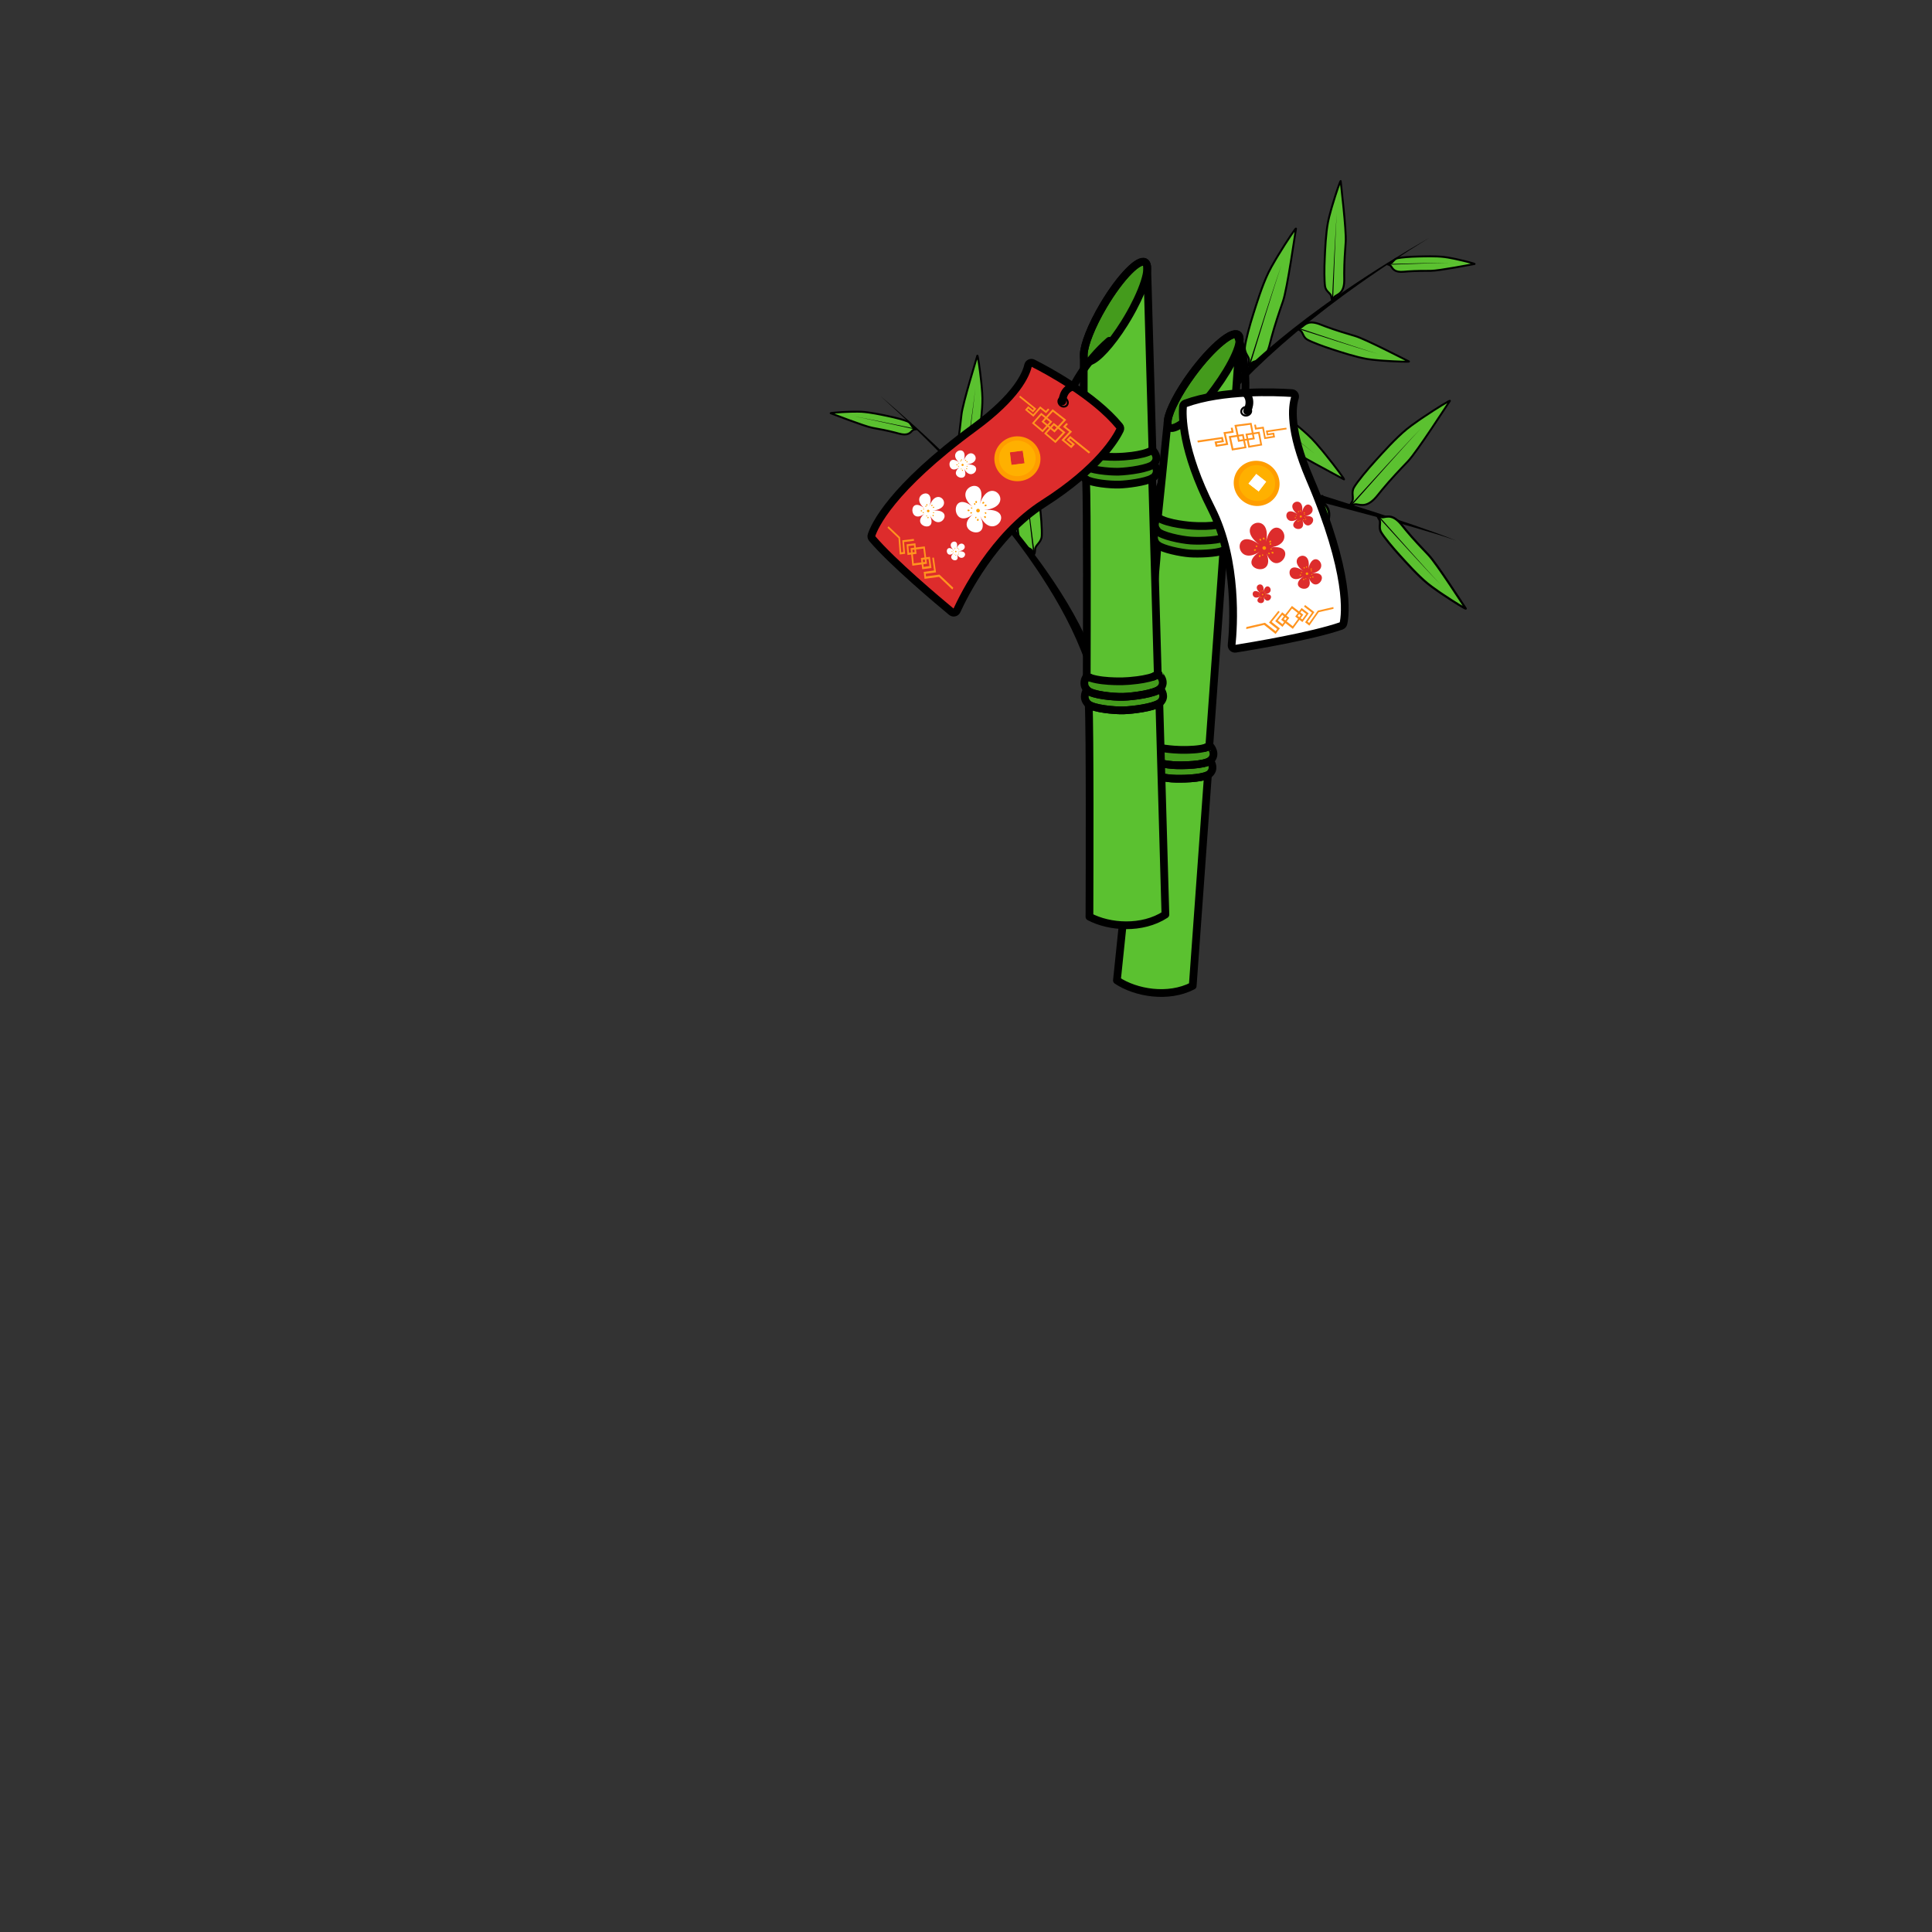 <svg xmlns="http://www.w3.org/2000/svg" viewBox="0 0 1000 1000">
  <rect x="0" y="0" width="1000" height="1000" fill="#333333" stroke="none"/>
  <g class="Background--group">
    <path fill="#5bc130" d="M689.79 180.89c4.55 1.45 11.82 3.89 17.89 4.93 1.5.26 3.63.49 5.97.69.03 0 .06.01.09.01.45.04.9.07 1.36.11.05 0 .1 0 .14.01.32.02.66.05.99.07.05 0 .09.01.14.01 6.58.47 13.58.66 12.86.35-1.09-.47-22.38-11.54-27.8-13.14-4.66-1.37-9.92-2.93-15.18-4.89h-.01c-.87-.32-1.73-.65-2.6-1-6.11-2.45-7.93-.33-9.7 1.11-.98.8-2.73.56-2.73.56s.03.45 1.66 1.26 1.39 3.46 3.79 4.82c2.4 1.35 8.58 3.66 13.13 5.1z"/>
    <path d="M671.3 169.45c6.99 2.35 13.99 4.69 21 7l10.52 3.44c3.51 1.13 7.02 2.27 10.56 3.3-3.56-.98-7.08-2.08-10.61-3.16l-10.56-3.31c-7.04-2.23-14.06-4.47-21.09-6.74l.18-.53z"/>
    <path fill="none" stroke="#000" stroke-linecap="round" stroke-linejoin="round" stroke-miterlimit="10" d="M689.79 180.89c4.55 1.45 11.82 3.89 17.89 4.93 1.5.26 3.63.49 5.97.69.03 0 .06.01.09.01.45.04.9.07 1.36.11.05 0 .1 0 .14.01.32.02.66.05.99.07.05 0 .09.01.14.01 6.58.47 13.58.66 12.86.35-1.09-.47-22.38-11.54-27.8-13.14-4.66-1.37-9.92-2.93-15.18-4.89h-.01c-.87-.32-1.73-.65-2.6-1-6.11-2.45-7.93-.33-9.7 1.11-.98.8-2.73.56-2.73.56s.03.45 1.66 1.26 1.39 3.46 3.79 4.82c2.4 1.35 8.58 3.66 13.13 5.1z"/>
    <path fill="#5bc130" d="M661.25 212.38c4.71 3.59 12.36 9.25 17.74 14.69 1.33 1.34 3.07 3.34 4.95 5.59.02.03.05.06.08.09.36.42.71.86 1.08 1.3.04.05.07.1.11.14.25.31.51.63.77.96.04.04.08.09.12.13 5.15 6.36 10.32 13.34 9.5 12.83-1.25-.78-27.65-14.55-33.13-18.94-4.7-3.77-10.03-8.01-15.76-11.96h-.01c-.94-.65-1.9-1.3-2.87-1.93-6.83-4.47-5.97-7.83-5.77-10.66.11-1.56-1.38-3.18-1.38-3.18s.48-.29 2.46.79 4.5-1.05 7.59.43c3.08 1.48 9.82 6.13 14.52 9.72z"/>
    <path d="M636.47 201.72c7.36 5.44 14.72 10.89 22.05 16.37l10.98 8.25c3.64 2.77 7.3 5.53 10.86 8.4-3.53-2.92-7.15-5.72-10.76-8.54l-10.88-8.39c-7.27-5.57-14.55-11.12-21.85-16.65l-.4.56z"/>
    <path fill="none" stroke="#000" stroke-linecap="round" stroke-linejoin="round" stroke-miterlimit="10" d="M661.25 212.38c4.71 3.59 12.36 9.25 17.74 14.69 1.33 1.34 3.07 3.34 4.95 5.59.02.03.05.06.08.09.36.42.71.86 1.08 1.3.04.05.07.1.11.14.25.31.51.63.77.96.04.04.08.09.12.13 5.15 6.36 10.32 13.34 9.5 12.83-1.25-.78-27.65-14.55-33.13-18.94-4.7-3.77-10.03-8.01-15.76-11.96h-.01c-.94-.65-1.9-1.3-2.87-1.93-6.83-4.47-5.97-7.83-5.77-10.66.11-1.56-1.38-3.18-1.38-3.18s.48-.29 2.46.79 4.5-1.05 7.59.43c3.08 1.48 9.82 6.13 14.52 9.72z"/>
    <path fill="#5bc130" d="M648.66 162.69c1.8-5.64 4.57-14.75 7.9-21.64.82-1.7 2.12-4.02 3.6-6.53.02-.03.04-.07.06-.1.28-.48.57-.96.86-1.45.04-.05.07-.1.09-.15.21-.34.43-.7.64-1.05l.09-.15c4.26-6.99 9.1-14.2 8.9-13.25-.31 1.43-4.44 30.93-6.73 37.56-1.97 5.69-4.18 12.14-5.98 18.86v.01c-.3 1.11-.59 2.22-.86 3.35-1.92 7.93-5.38 8.25-8.11 9.01-1.51.42-2.53 2.36-2.53 2.36s-.43-.36-.08-2.58c.36-2.23-2.5-3.89-2.14-7.29.36-3.41 2.48-11.31 4.29-16.96z"/>
    <path d="M646.92 189.62c2.65-8.76 5.33-17.52 8.03-26.27l4.09-13.11c1.39-4.36 2.76-8.73 4.27-13.05-1.56 4.3-2.99 8.65-4.43 13l-4.26 13.06c-2.81 8.71-5.6 17.44-8.36 26.17l.66.2z"/>
    <path fill="none" stroke="#000" stroke-linecap="round" stroke-linejoin="round" stroke-miterlimit="10" d="M648.66 162.69c1.8-5.64 4.57-14.75 7.9-21.64.82-1.7 2.12-4.02 3.6-6.53.02-.03.04-.07.06-.1.28-.48.57-.96.86-1.45.04-.05.07-.1.09-.15.21-.34.43-.7.64-1.05l.09-.15c4.26-6.99 9.1-14.2 8.9-13.25-.31 1.43-4.44 30.93-6.73 37.56-1.97 5.69-4.18 12.14-5.98 18.86v.01c-.3 1.11-.59 2.22-.86 3.35-1.92 7.93-5.38 8.25-8.11 9.01-1.51.42-2.53 2.36-2.53 2.36s-.43-.36-.08-2.58c.36-2.23-2.5-3.89-2.14-7.29.36-3.41 2.48-11.31 4.29-16.96z"/>
    <path fill="#5bc130" d="M685.68 133.8c.24-4.88.52-12.73 1.71-18.93.29-1.53.84-3.65 1.49-5.97.01-.03.02-.06.02-.09.12-.44.25-.89.38-1.34.02-.05.03-.09.04-.14.09-.32.19-.64.29-.97.01-.05.02-.09.04-.14 1.92-6.47 4.25-13.25 4.29-12.45.05 1.21 3.01 25.6 2.59 31.38-.37 4.96-.76 10.57-.78 16.31v.01c0 .95 0 1.9.03 2.85.15 6.73-2.54 7.72-4.56 8.9-1.11.65-1.52 2.42-1.52 2.42s-.42-.19-.61-2.04c-.19-1.86-2.81-2.57-3.25-5.36-.42-2.8-.41-9.56-.16-14.44z"/>
    <path d="M690 155.64c.26-7.55.54-15.1.84-22.65l.48-11.32c.18-3.77.35-7.55.64-11.31-.34 3.76-.55 7.53-.78 11.31l-.63 11.31c-.4 7.54-.77 15.09-1.13 22.64l.58.02z"/>
    <path fill="none" stroke="#000" stroke-linecap="round" stroke-linejoin="round" stroke-miterlimit="10" d="M685.68 133.8c.24-4.88.52-12.73 1.71-18.93.29-1.53.84-3.65 1.49-5.97.01-.03.02-.06.02-.09.12-.44.25-.89.38-1.34.02-.05.03-.09.04-.14.09-.32.19-.64.29-.97.01-.05.02-.09.04-.14 1.92-6.47 4.25-13.25 4.29-12.45.05 1.21 3.01 25.6 2.59 31.38-.37 4.96-.76 10.57-.78 16.31v.01c0 .95 0 1.9.03 2.85.15 6.73-2.54 7.72-4.56 8.9-1.11.65-1.52 2.42-1.52 2.42s-.42-.19-.61-2.04c-.19-1.86-2.81-2.57-3.25-5.36-.42-2.8-.41-9.56-.16-14.44z"/>
    <path d="m595.47 260.79.05-.29.05-.23c.03-.15.06-.31.1-.45l.21-.85c.16-.54.3-1.1.47-1.62.33-1.07.7-2.1 1.07-3.14.4-1.01.78-2.05 1.22-3.04l.64-1.5.68-1.47c1.83-3.92 3.9-7.68 6.11-11.35 4.48-7.29 9.51-14.17 14.91-20.71 5.4-6.54 11.18-12.74 17.18-18.69 2.97-3.01 6.08-5.86 9.15-8.75 3.16-2.8 6.25-5.66 9.5-8.36 1.61-1.36 3.2-2.75 4.83-4.08l4.91-3.98c.82-.66 1.63-1.33 2.46-1.98l2.5-1.93 5-3.86c1.68-1.27 3.38-2.5 5.08-3.75l2.54-1.87c.85-.62 1.69-1.25 2.55-1.85l5.16-3.63c1.72-1.21 3.43-2.43 5.18-3.59 13.9-9.47 28.2-18.32 42.74-26.71-14.3 8.82-28.31 18.08-41.89 27.92-1.72 1.2-3.38 2.48-5.06 3.73l-5.03 3.77c-.85.62-1.66 1.27-2.49 1.92l-2.47 1.94c-1.65 1.3-3.31 2.57-4.94 3.88l-4.86 3.98-2.43 1.99c-.81.67-1.59 1.36-2.39 2.04l-4.76 4.09c-1.58 1.37-3.11 2.79-4.67 4.19-3.14 2.77-6.12 5.7-9.17 8.56-2.95 2.95-5.95 5.86-8.8 8.92-5.75 6.05-11.25 12.32-16.36 18.88-5.1 6.56-9.8 13.41-13.91 20.56-2.02 3.59-3.9 7.25-5.51 10.99l-.6 1.4-.56 1.42c-.39.94-.7 1.89-1.04 2.84-.31.95-.62 1.9-.88 2.85-.14.48-.24.94-.37 1.41l-.15.69c-.03.12-.04.22-.06.32l-.03.16-.02.1-.02.1c-.25 1.61-1.76 2.72-3.37 2.47s-2.72-1.76-2.47-3.37c.01-.01.02-.04.02-.07z"/>
    <path fill="#5bc130" d="M733.77 132.78c3.55-.08 9.25-.3 13.8.24 1.12.13 2.69.41 4.41.76.02 0 .05.01.07.01.33.06.66.14.99.2.04.01.07.02.11.02.24.05.48.11.72.16.03.01.07.01.1.02 4.79 1.05 9.82 2.38 9.25 2.45-.87.1-18.39 3.54-22.59 3.54-3.61 0-7.69.01-11.85.3-.69.05-1.37.1-2.07.17-4.87.46-5.73-1.43-6.69-2.83-.53-.77-1.83-.97-1.83-.97s.12-.32 1.45-.55c1.33-.24 1.72-2.17 3.71-2.64 1.98-.46 6.87-.8 10.42-.88z"/>
    <path d="M718.18 137.06c5.48-.21 10.97-.41 16.45-.59l8.23-.25c2.74-.07 5.48-.15 8.23-.14-2.74-.04-5.49 0-8.23.03l-8.23.15c-5.49.11-10.97.24-16.46.38l.01.42z"/>
    <path fill="none" stroke="#000" stroke-linecap="round" stroke-linejoin="round" stroke-miterlimit="10" d="M733.77 132.78c3.55-.08 9.25-.3 13.8.24 1.12.13 2.69.41 4.41.76.02 0 .05.01.07.01.33.06.66.14.99.2.04.01.07.02.11.02.24.05.48.11.72.16.03.01.07.01.1.02 4.79 1.05 9.82 2.38 9.25 2.45-.87.1-18.39 3.54-22.59 3.54-3.61 0-7.69.01-11.85.3 0 0 0 0 0 0-.69.05-1.37.1-2.07.17-4.87.46-5.73-1.43-6.69-2.83-.53-.77-1.83-.97-1.83-.97s.12-.32 1.45-.55c1.33-.24 1.72-2.17 3.71-2.64 1.98-.46 6.87-.8 10.42-.88z"/>
    <path fill="#5bc130" d="M494.29 270.61c-4.73.61-12.33 1.71-18.49 1.64-1.52-.02-3.66-.17-6-.4-.03 0-.07 0-.09-.01-.45-.04-.9-.09-1.35-.13-.05-.01-.1-.01-.14-.02-.32-.03-.65-.07-.98-.11-.05 0-.09-.01-.14-.01-6.56-.72-13.47-1.79-12.71-1.96 1.15-.26 24.09-7.33 29.71-7.93 4.83-.51 10.29-1.1 15.81-2.08h.01c.91-.16 1.82-.33 2.74-.52 6.45-1.31 7.86 1.1 9.34 2.84.82.96 2.59 1.04 2.59 1.04s-.11.44-1.86.94c-1.75.5-1.99 3.15-4.59 4.06-2.62.89-9.11 2.04-13.85 2.65z"/>
    <path d="M514.53 262.67c-7.3 1.06-14.61 2.1-21.91 3.12l-10.97 1.5c-3.66.48-7.31.97-10.98 1.35 3.67-.33 7.34-.78 11-1.21l10.98-1.36c7.32-.93 14.64-1.88 21.95-2.84l-.07-.56z"/>
    <path fill="none" stroke="#000" stroke-linecap="round" stroke-linejoin="round" stroke-miterlimit="10" d="M494.29 270.61c-4.73.61-12.33 1.71-18.49 1.64-1.52-.02-3.66-.17-6-.4-.03 0-.07 0-.09-.01-.45-.04-.9-.09-1.35-.13-.05-.01-.1-.01-.14-.02-.32-.03-.65-.07-.98-.11-.05 0-.09-.01-.14-.01-6.56-.72-13.47-1.79-12.71-1.96 1.15-.26 24.09-7.33 29.71-7.93 4.83-.51 10.29-1.1 15.81-2.08h.01c.91-.16 1.82-.33 2.74-.52 6.45-1.31 7.86 1.1 9.34 2.84.82.96 2.59 1.04 2.59 1.04s-.11.44-1.86.94c-1.75.5-1.99 3.15-4.59 4.06-2.62.89-9.11 2.04-13.85 2.65z"/>
    <path fill="#5bc130" d="M538.02 260.09c-.76-5.88-1.85-15.33-3.88-22.7-.5-1.82-1.36-4.33-2.37-7.07-.01-.03-.03-.08-.04-.11-.19-.52-.39-1.05-.59-1.58-.03-.06-.05-.11-.07-.17-.14-.38-.29-.76-.44-1.14-.02-.06-.04-.11-.06-.17-2.94-7.64-6.41-15.6-6.37-14.63.05 1.47-1.19 31.22-.13 38.16.92 5.95 1.93 12.69 2.5 19.63v.01c.09 1.14.18 2.29.24 3.45.47 8.15 3.81 9.08 6.36 10.32 1.41.68 2.07 2.78 2.07 2.78s.49-.27.54-2.53c.05-2.26 3.15-3.38 3.42-6.79.25-3.43-.42-11.59-1.18-17.46z"/>
    <path d="M534.89 286.89c-1.04-9.1-2.1-18.19-3.18-27.28l-1.67-13.63c-.58-4.54-1.15-9.08-1.86-13.61.77 4.51 1.39 9.05 2.03 13.58l1.84 13.61c1.2 9.08 2.37 18.16 3.53 27.24l-.69.09z"/>
    <path fill="none" stroke="#000" stroke-linecap="round" stroke-linejoin="round" stroke-miterlimit="10" d="M538.02 260.09c-.76-5.88-1.85-15.33-3.88-22.7-.5-1.82-1.36-4.33-2.37-7.07-.01-.03-.03-.08-.04-.11-.19-.52-.39-1.05-.59-1.58-.03-.06-.05-.11-.07-.17-.14-.38-.29-.76-.44-1.14-.02-.06-.04-.11-.06-.17-2.94-7.64-6.41-15.6-6.37-14.63.05 1.47-1.19 31.22-.13 38.16.92 5.95 1.93 12.69 2.5 19.63v.01c.09 1.14.18 2.29.24 3.45.47 8.15 3.81 9.08 6.36 10.32 1.41.68 2.07 2.78 2.07 2.78s.49-.27.54-2.53c.05-2.26 3.15-3.38 3.42-6.79.25-3.43-.42-11.59-1.18-17.46z"/>
    <path fill="#5bc130" d="M506.79 225.02c.64-4.85 1.77-12.62 1.71-18.93-.01-1.55-.17-3.74-.39-6.14 0-.03 0-.07-.01-.1-.04-.46-.09-.92-.13-1.39-.01-.05-.01-.1-.02-.15-.03-.33-.07-.67-.11-1.01 0-.05-.01-.1-.01-.15-.73-6.71-1.8-13.8-1.98-13.02-.27 1.18-7.56 24.64-8.18 30.4-.53 4.94-1.15 10.53-2.17 16.18v.01c-.17.93-.34 1.87-.54 2.8-1.35 6.6 1.11 8.05 2.89 9.57.98.84 1.06 2.65 1.06 2.65s.45-.11.97-1.9c.52-1.79 3.23-2.03 4.16-4.69.92-2.64 2.11-9.28 2.75-14.13z"/>
    <path d="M498.62 245.73c1.1-7.47 2.18-14.95 3.24-22.43l1.56-11.22c.5-3.74 1.01-7.49 1.4-11.24-.35 3.76-.81 7.51-1.26 11.26l-1.41 11.24c-.96 7.49-1.95 14.98-2.96 22.47l-.57-.08z"/>
    <path fill="none" stroke="#000" stroke-linecap="round" stroke-linejoin="round" stroke-miterlimit="10" d="M506.79 225.02c.64-4.85 1.77-12.62 1.71-18.93-.01-1.55-.17-3.74-.39-6.14 0-.03 0-.07-.01-.1-.04-.46-.09-.92-.13-1.39-.01-.05-.01-.1-.02-.15-.03-.33-.07-.67-.11-1.01 0-.05-.01-.1-.01-.15-.73-6.71-1.8-13.8-1.98-13.02-.27 1.18-7.56 24.64-8.18 30.4-.53 4.94-1.15 10.53-2.17 16.18v.01c-.17.93-.34 1.87-.54 2.8-1.35 6.6 1.11 8.05 2.89 9.57.98.84 1.06 2.65 1.06 2.65s.45-.11.97-1.9c.52-1.79 3.23-2.03 4.16-4.69.92-2.64 2.11-9.28 2.75-14.13z"/>
    <path d="M572.72 366.14v-.29l-.01-.23c-.01-.15-.01-.31-.02-.46l-.06-.87c-.06-.56-.1-1.13-.17-1.68-.13-1.11-.31-2.19-.49-3.28-.21-1.07-.4-2.15-.65-3.21l-.36-1.59-.41-1.57c-1.09-4.18-2.46-8.26-3.97-12.26-3.1-7.97-6.81-15.65-10.95-23.05s-8.71-14.54-13.54-21.47c-2.38-3.49-4.93-6.86-7.43-10.25-2.6-3.32-5.13-6.69-7.84-9.93-1.34-1.63-2.65-3.28-4.02-4.88l-4.12-4.79c-.69-.8-1.36-1.6-2.07-2.39l-2.11-2.35-4.22-4.69c-1.43-1.55-2.88-3.07-4.32-4.6l-2.16-2.3c-.72-.76-1.44-1.54-2.18-2.28l-4.42-4.5c-1.48-1.5-2.94-3.01-4.46-4.46-11.97-11.81-24.45-23.09-37.25-33.96 12.48 11.24 24.61 22.87 36.2 34.99 1.47 1.49 2.88 3.05 4.31 4.58l4.28 4.61c.72.76 1.41 1.55 2.1 2.33l2.09 2.35c1.39 1.57 2.79 3.13 4.16 4.71l4.06 4.79 2.03 2.4c.67.8 1.32 1.62 1.98 2.43l3.95 4.88c1.31 1.63 2.56 3.31 3.84 4.96 2.59 3.29 5 6.7 7.48 10.07 2.37 3.44 4.8 6.84 7.05 10.35 4.57 6.98 8.86 14.14 12.7 21.51 3.84 7.37 7.24 14.95 9.99 22.72 1.34 3.89 2.53 7.83 3.45 11.8l.34 1.49.29 1.49c.21.99.35 1.99.52 2.98.13.99.27 1.98.35 2.96.06.49.07.97.11 1.46l.02.7c.01.12 0 .22 0 .33v.36c-.04 1.63 1.24 2.99 2.87 3.03 1.63.04 2.99-1.24 3.03-2.87.03 0 .03-.04.03-.07z"/>
    <path fill="#5bc130" d="M459.66 215.38c-3.48-.72-9.05-1.95-13.62-2.24-1.13-.07-2.72-.08-4.47-.04h-.07c-.33 0-.67.02-1.01.02h-.11c-.24.01-.49.02-.74.03h-.11c-4.9.17-10.09.58-9.54.75.84.26 17.45 6.78 21.59 7.54 3.55.65 7.57 1.39 11.61 2.43.67.17 1.33.35 2 .54 4.71 1.33 5.89-.38 7.09-1.58.66-.66 1.98-.63 1.98-.63s-.06-.33-1.32-.8c-1.27-.47-1.3-2.45-3.18-3.26-1.87-.83-6.62-2.05-10.1-2.76z"/>
    <path d="M474.23 222.39c-5.36-1.19-10.71-2.37-16.08-3.54l-8.05-1.72c-2.69-.56-5.37-1.13-8.07-1.61 2.71.45 5.4.98 8.09 1.51l8.07 1.62c5.38 1.1 10.75 2.21 16.12 3.33l-.08.41z"/>
    <path fill="none" stroke="#000" stroke-linecap="round" stroke-linejoin="round" stroke-miterlimit="10" d="M459.66 215.38c-3.48-.72-9.05-1.95-13.62-2.24-1.13-.07-2.72-.08-4.47-.04h-.07c-.33 0-.67.02-1.01.02h-.11c-.24.01-.49.02-.74.03h-.11c-4.9.17-10.09.58-9.54.75.84.26 17.45 6.78 21.59 7.54 3.55.65 7.57 1.39 11.61 2.43 0 0 0 0 0 0 .67.17 1.33.35 2 .54 4.71 1.33 5.89-.38 7.09-1.58.66-.66 1.98-.63 1.98-.63s-.06-.33-1.32-.8c-1.27-.47-1.3-2.45-3.18-3.26-1.87-.83-6.62-2.05-10.1-2.76z"/>
    <path fill="#5bc130" d="M670.43 280.13c-1.82 5.71-4.86 14.84-6.15 22.46-.32 1.88-.6 4.55-.85 7.5 0 .04-.01.08-.01.12-.05.56-.09 1.13-.14 1.7 0 .06-.01.12-.01.18-.03.41-.06.82-.08 1.24-.01.06-.01.12-.02.18-.57 8.26-.8 17.03-.42 16.13.58-1.37 14.43-28.1 16.43-34.91 1.71-5.85 3.65-12.46 6.1-19.05v-.01c.4-1.09.82-2.18 1.25-3.26 3.06-7.67.4-9.95-1.42-12.17-1-1.23-.71-3.43-.71-3.43s-.57.04-1.58 2.08c-1.01 2.05-4.33 1.75-6.03 4.76-1.67 3.01-4.55 10.77-6.36 16.48z"/>
    <path d="M684.75 256.91c-2.94 8.78-5.86 17.56-8.75 26.36l-4.3 13.2c-1.41 4.41-2.83 8.81-4.12 13.26 1.23-4.46 2.6-8.89 3.95-13.31l4.13-13.26c2.78-8.83 5.59-17.65 8.42-26.47l.67.22z"/>
    <path fill="none" stroke="#000" stroke-linecap="round" stroke-linejoin="round" stroke-miterlimit="10" stroke-width="1.274" d="M670.43 280.13c-1.82 5.71-4.86 14.84-6.15 22.46-.32 1.88-.6 4.55-.85 7.5 0 .04-.01.08-.01.12-.05.56-.09 1.13-.14 1.7 0 .06-.01.12-.01.18-.03.41-.06.82-.08 1.24-.01.06-.01.12-.02.18-.57 8.26-.8 17.03-.42 16.13.58-1.37 14.43-28.1 16.43-34.91 1.71-5.85 3.65-12.46 6.1-19.05v-.01c.4-1.09.82-2.18 1.25-3.26 3.06-7.67.4-9.95-1.42-12.17-1-1.23-.71-3.43-.71-3.43s-.57.04-1.58 2.08c-1.01 2.05-4.33 1.75-6.03 4.76-1.67 3.01-4.55 10.77-6.36 16.48z"/>
    <path d="M619.21 277.95c1.82-1.41 3.62-2.73 5.45-4.05.91-.66 1.83-1.32 2.76-1.96.92-.65 1.85-1.29 2.78-1.92 3.73-2.53 7.52-5 11.41-7.3.96-.59 1.95-1.15 2.93-1.71.99-.56 1.96-1.14 2.97-1.66l3.01-1.6 3.07-1.51c4.13-1.95 8.37-3.72 12.9-4.95.38-.11.77-.1 1.12 0h.01c7.25 2.19 14.47 4.43 21.68 6.68 7.22 2.26 14.42 4.55 21.61 6.88 7.19 2.33 14.37 4.71 21.52 7.16 7.15 2.46 14.29 4.97 21.3 7.79-7.14-2.48-14.38-4.63-21.63-6.74-7.25-2.1-14.53-4.14-21.82-6.11-7.29-1.98-14.59-3.92-21.89-5.82-7.31-1.9-14.62-3.78-21.94-5.62l1.13.01c-4.12 1.11-8.16 2.79-12.12 4.66l-2.95 1.45-2.91 1.55c-.98.5-1.93 1.07-2.89 1.62-.96.55-1.92 1.09-2.86 1.67-3.8 2.25-7.52 4.67-11.19 7.16-.92.62-1.83 1.25-2.74 1.89-.91.63-1.81 1.28-2.71 1.92-1.79 1.29-3.6 2.62-5.32 3.95l-.02.01c-.95.74-2.33.56-3.06-.39-.73-.95-.56-2.32.4-3.06z"/>
    <path d="m658.62 255.22.26-.77s4.58-2.92 7.52-3.34c2.94-.42 8.99 1.17 9.28 2.29.28 1.12.38 2.03-1.88 3.6-1.14.79-5.83-.23-8.63.75-2.8.98-3.68.86-4.61.74"/>
    <path fill="#5bc130" d="M620.5 403.91c-.35.05-.71.1-1.07.14h-.08l-.05.02-1.02.12h-.12l-.03.01-.93.09c-.05 0-.09 0-.17.01l-1 .08c-.07 0-.13 0-.2.01l-.95.06c-.04 0-1.15.05-1.15.05h-.18c-.31.01-.62.02-.98.03l-.08-.01-.07.01c-.35.01-.69.01-1.03.01h-.17c-.27.01-.53.01-.79.01h-.24c-.23 0-.45 0-.68-.01h-.24c-.24 0-.49-.01-.74-.01h-.05c-.02 0-.11-.01-.11-.01h-.04c-.18 0-.36-.01-.53-.01h-.06l-.06-.01-.58-.02c-.07-.01-.14-.01-.18-.01h-.03s-.45-.03-.59-.04c-.19-.01-.38-.03-.55-.04-.07-.01-.16-.02-.19-.02h-.01c-.22-.02-.43-.04-.67-.07l-.07-.02h-.04l-.69-.08-.74-.1-.17-.02c-.04-.01-.11-.03-.19-.03-.24-.03-.48-.07-.71-.11l-.25-.04c-.29-.04-.57-.09-.93-.15l-.08-.01c-.26-.04-.53-.09-.79-.14l-.27-.05c-.29-.06-.58-.11-.94-.19l-.93-.2-1.2-.27-.09-.02c-.27-.06-.55-.13-.84-.21-.04-.01-.08-.02-.17-.05l-.15-.04c-.26-.07-.52-.13-.77-.21l-.16-.05c-.27-.07-.54-.15-.8-.23l-.07-.02-.05-.02-.04-.01c-.29-.08-.56-.17-.91-.29-.04-.02-.24-.08-.24-.08-.21-.07-.41-.14-.6-.21-.05-.02-.11-.04-.17-.06-.26-.1-.51-.19-.76-.3l-.08-.03-.93-.31-.07.95c-1.52 20.91-9.18 94.04-10.05 102.32-.06.62-.12 1.17-.17 1.63l-.11 1.05.4.24c5.78 3.49 13.63 5.57 20.99 5.57 5.31 0 10.18-1.01 14.47-3.01l.39-.18 7.64-106.01-.97.21c-.66.16-1.37.28-2.07.39z"/>
    <path fill="#449b1c" d="m625.87 395.72-.81.29c-.21.08-.43.15-.71.23-.03.01-.07.02-.13.04-.26.08-.52.15-.86.23l.2.71-.28-.69c-.28.06-.56.12-.85.18l-.09.02c-.31.06-.63.12-.92.16l-.13.02.12.73-.22-.71c-.31.05-.63.1-.93.14l-.33.04c-.29.04-.57.07-.86.11-.03 0-.15.01-.15.01-.33.04-.65.07-1.05.1l-.08.01c-.34.03-.68.06-.97.08-.1 0-.19.01-.26.02-.33.02-.67.04-.97.06-.05 0-.09 0-.14.01l.05.74-.13-.73c-.66.03-1.31.06-1.94.08l-.32.01c-.3.01-.61.01-.9.01-.05 0-.09 0-.17.01h-1.75l-.58-.01c-.16-.01-.3-.01-.45-.01-.06-.01-.11-.01-.16-.01-.17 0-.34-.01-.53-.01l-.51-.01-.07-.01-.29-.01c-.06-.01-.11-.01-.15-.01h-.01c-.09-.01-.17-.01-.25-.01-.05-.01-.08-.01-.1-.01-.01 0-.77-.06-.87-.06-.04-.01-.08-.01-.1-.01l-.04-.01s-.55-.05-.7-.07c-.06-.01-.14-.02-.2-.02l-.29-.04c-.16-.02-.33-.04-.49-.07l-.32-.04c-.2-.03-.41-.05-.7-.09l-.46-.07c-.18-.03-.37-.06-.55-.09 0 0-.2-.03-.21-.03 0 0-.68-.12-1.03-.18l-.12.73v-.75c-.28-.05-.56-.1-.84-.16l-.1-.02c-.08-.02-.16-.04-.21-.04-.36-.07-.72-.15-1.02-.21-.09-.03-.19-.05-.28-.07l-1.08-.24-.18-.05c-.34-.08-.68-.16-1.02-.25-.05-.02-.11-.03-.14-.04-.23-.06-.46-.12-.68-.18l-.61-.17c-.35-.1-.69-.2-1.08-.33-.03-.01-.07-.02-.14-.05-.34-.11-.67-.22-.97-.32l-.04-.02-.04-.01c-.33-.12-.65-.24-.95-.36l-.17-.07c-.29-.12-.58-.24-.83-.36l-.1-.05-.3.67.23-.71-.11-.05c-.22-.11-.43-.21-.63-.32l-.98-.86-.21 1.56c-.09.9.16 1.74.76 2.58l.04.07c.04.07.1.13.16.2l.08.1.04.04c2.2 2.07 11.61 4.13 16.89 4.52 1.1.08 2.43.12 3.84.12 5.32 0 11.73-.55 14.07-1.78.21-.11.34-.2.45-.29.36-.31 1.43-1.25 1.1-2.98l-.19-.88z"/>
    <path fill="#449b1c" d="m625.95 387.96-.63.21c-2.46.82-5.88 1.3-10.15 1.42-.67.02-1.36.03-2.09.03-.57 0-1.16-.01-1.76-.01l-1.07-.03c-1.65-.05-2.69-.13-2.83-.15-1.12-.07-11.16-.8-17.14-3.64l-.77-.37-.25.82c-.15.5-.21 1-.17 1.51.04.27.1.51.17.72.12.38.31.73.56 1.07l.04.06c.09.12.17.24.26.33 1.58 1.85 10.89 4.16 16.96 4.6 1.21.09 2.57.13 4.02.13 4.76 0 12.5-.55 14.31-2.07l.07-.04.06-.05c1.12-1.05 1.37-2.45.69-3.92l-.28-.62z"/>
    <path fill="#5bc130" d="M619.67 287.91c-1.43 0-2.85-.04-4-.12-3.34-.25-10.03-1.39-14.43-3.13l-.93-.37-.08 1c-1.36 18-6.99 72.36-9.34 94.9l-.26 2.45.44.23c5.34 2.84 16.46 3.6 16.59 3.61l.09.01c.31.02 1.25.09 2.56.13l.47.01c.19.01.38.02.58.02.59.01 1.16.02 1.7.02.7 0 1.37-.01 2.02-.03 3.75-.11 6.74-.49 8.93-1.15l.17-.07.45-.17 7.1-98.44-.95.19c-4.05.82-9.12.91-11.11.91z"/>
    <path fill="#449b1c" d="m634.37 279.43-.79.28c-3.78 1.33-9.99 1.53-13.36 1.53-2.2 0-3.68-.08-4.07-.11-2.83-.21-11.99-1.56-16.42-4.05l-.88-.5-.2.99c-.02.1-.04.21-.05.3-.09.89.15 1.71.73 2.51.09.13.18.24.28.36l.22.27h.08c2.38 1.81 10.67 3.74 15.95 4.13 1.07.08 2.36.12 3.74.12 4.35 0 10.38-.4 13.08-1.54.29-.12.66-.3.8-.45.39-.35 1.44-1.28 1.07-3.01l-.18-.83z"/>
    <path fill="#449b1c" d="m634.44 272.01-.63.21c-2.36.79-5.63 1.25-9.72 1.37-.66.02-1.32.03-2.02.03-.54 0-1.09-.01-1.66-.01l-.87-.02-.17-.01c-1.31-.04-2.23-.1-2.56-.12-.08 0-.12-.01-.13-.01-1.78-.12-10.89-.86-16.4-3.5l-.74-.35-.28.77c-.14.39-.21.8-.21 1.2 0 .1.01.2.02.33.03.26.08.5.17.75.15.45.42.91.84 1.42 1.52 1.77 10.45 3.98 16.26 4.4 1.13.08 2.4.12 3.77.12 4.66 0 12.19-.53 13.84-2 1.19-1.04 1.45-2.45.75-3.97l-.26-.61z"/>
    <path fill="#5bc130" d="M635.92 193.01c-1.73 2.86-3.71 5.81-5.88 8.76-.68.92-1.37 1.83-2.04 2.71-6.14 7.91-15.26 17.46-20.75 18.36-.26.05-.52.07-.81.07-.16 0-.3-.01-.47-.03l-.72-.06-.07.72c-1.77 17.67-3.57 34.85-4.24 41.31l-.24 2.29.45.23c4.13 2.13 12.12 3.15 15.78 3.4l.08.01c.3.02 1.2.08 2.45.12l.16.01.84.02c.56.01 1.1.02 1.62.02.67 0 1.32-.01 1.95-.03 3.95-.11 7-.54 9.06-1.27l.46-.16 5.73-79.46-1.39-.41c-.57 1.03-1.21 2.14-1.97 3.39z"/>
    <path fill="#449b1c" d="M640.29 175.13c-.01-.07-.02-.13-.03-.15l-.01-.07v-.7l-.77.03c-.63.02-2.1.37-4.91 2.43-.51.37-1.03.77-1.59 1.23-.36.3-.73.61-1.11.93-1.88 1.64-3.97 3.7-6.04 5.96l-.83.94c-2.42 2.72-4.74 5.6-6.92 8.55-3.44 4.68-6.42 9.4-8.61 13.63-1.4 2.69-2.48 5.21-3.14 7.31 0 0-.07.19-.07.22-.04.11-.07.22-.1.33l-.2.74-.03.18c-.06.26-.12.52-.16.8l-.12 1.19c-.01.4.02.75.1 1.01l.16.53h.55c.08 0 .18-.01.35-.03 3.76-.62 11.6-7.76 19.06-17.36.66-.86 1.33-1.75 2.01-2.65 2.11-2.87 4.05-5.75 5.76-8.57 3.72-6.13 6.13-11.57 6.6-14.98l.07-1.03v-.09c0-.15-.01-.27-.02-.38z"/>
    <path fill="none" stroke="#000" stroke-linecap="round" stroke-linejoin="round" stroke-miterlimit="10" stroke-width="4" d="M617.35 510.27c-12.7 6.59-29.55 3.66-39.24-2.83 0 0 .14-1.29.38-3.59 1.82-17.4 9.65-92.6 10.27-105.75 2.58 2.42 12.65 4.49 17.74 4.86 4.87.34 15.15.04 18.72-1.83l-7.87 109.14zm9.09-116.59c-.02.02-.04.03-.07.05-2.7 2.26-14.15 2.64-19.38 2.26-5.26-.38-15.8-2.58-17.96-5.08-.13-.15-.25-.31-.36-.46-.37-.49-.62-.98-.78-1.46-.14-.38-.21-.75-.25-1.11-.24-2.37 1.36-4.21 1.54-4.39.01-.01.01-.02.02-.03 5.11 3.63 18.37 4.5 18.37 4.5s1.07.09 2.72.14c.34.01.69.02 1.07.03 1.12.02 2.42.03 3.78-.02 3.95-.11 8.52-.58 11.25-1.97.02 0 3.82 4.21.05 7.54z"/>
    <path fill="none" stroke="#000" stroke-linecap="round" stroke-linejoin="round" stroke-miterlimit="10" stroke-width="4" d="M625.94 400.65c-.19.17-.44.34-.73.48-3.57 1.87-13.85 2.17-18.72 1.83-5.09-.37-15.16-2.44-17.74-4.86-.08-.07-.15-.15-.22-.23-.12-.15-.24-.29-.34-.43-.93-1.29-1.16-2.52-1.04-3.6.14-1.42.86-2.54 1.26-3.08.13-.16.23-.28.27-.32.11.15.22.31.36.46 2.16 2.51 12.7 4.7 17.96 5.08 5.22.38 16.68 0 19.38-2.26.87 1.29 2.46 4.37-.44 6.93zM633.23 284.93l-7.3 101.13c-.78.41-1.58.77-2.4 1.1m-24.39-105.09c-.86 14.57-7.89 82.09-9.55 97.98-.23 2.15-.35 3.36-.35 3.36.48.32.99.64 1.5.94.03.01.05.03.08.04m44.01-113.9-.06-.09m-35.47-2.58c.06-.54.14-1.27.23-2.18.79-7.58 2.85-27.29 4.82-47.05.05-.45.09-.9.14-1.35.42-2.51 1.76-5.96 3.83-9.94 2.16-4.17 5.13-8.93 8.72-13.81 2.61-3.55 5.27-6.79 7.85-9.61 2.57-2.81 5.04-5.2 7.28-7.02 3.87-3.17 6.99-4.63 8.52-3.67.66.41.98 1.23.99 2.4l-6.84 94.77-.01.12"/>
    <path fill="none" stroke="#000" stroke-linecap="round" stroke-linejoin="round" stroke-miterlimit="10" stroke-width="4" d="M597.78 272.03c.04.34.11.69.24 1.05.21.6.56 1.22 1.09 1.84 2.06 2.4 12.15 4.5 17.18 4.86 5.03.36 16.11-.01 18.6-2.2 3.6-3.18-.03-7.21-.03-7.21-2.61 1.33-6.98 1.77-10.76 1.89-1.31.04-2.55.03-3.62.01-.36-.01-.71-.02-1.02-.03-1.58-.05-2.61-.13-2.61-.13s-12.68-.84-17.57-4.3l-.02.02c-.18.17-1.72 1.93-1.48 4.2z"/>
    <path fill="none" stroke="#000" stroke-linecap="round" stroke-linejoin="round" stroke-miterlimit="10" stroke-width="4" d="M598.76 274.49c-.04.04-.11.12-.21.25v.01c-.02.01-.03.03-.04.05-.39.5-1.08 1.58-1.21 2.94-.11 1.03.11 2.22 1 3.44.1.14.21.28.33.42.14.16.31.32.52.47 2.88 2.2 11.97 4.04 16.65 4.39 4.46.33 13.67.06 17.43-1.52.48-.2.88-.43 1.17-.68 2.76-2.45 1.27-5.39.42-6.62m-30.47-59.04c-.05 1.31.28 2.23.98 2.68.45.28 1.03.36 1.73.24 4.08-.67 12.07-7.78 19.89-17.85.68-.88 1.36-1.77 2.03-2.69 2.18-2.97 4.14-5.89 5.82-8.66 3.88-6.39 6.32-11.99 6.78-15.51.06-.43.09-.84.09-1.21-.01-1.17-.33-1.98-.99-2.39-1.54-.96-4.65.49-8.53 3.67-2.23 1.82-4.71 4.21-7.28 7.02-2.57 2.82-5.24 6.06-7.85 9.61-3.59 4.88-6.56 9.64-8.72 13.81-2.07 3.98-3.4 7.43-3.82 9.94-.07.47-.12.92-.13 1.34z"/>
    <path fill="#5bc130" d="M595.65 367.21c-.34.08-.7.17-1.05.25l-.08.01-.05.02-1 .22-.12.02-.03.01-.91.18c-.05 0-.09.01-.16.03l-.98.18c-.07.01-.13.02-.2.03l-.94.15c-.04 0-1.13.17-1.13.17l-.18.02c-.31.05-.61.08-.97.13h-.08l-.06.02c-.35.04-.69.08-1.03.12l-.17.02c-.27.03-.53.06-.78.09-.01 0-.23.02-.24.02-.22.02-.44.04-.68.06l-.24.02c-.24.02-.49.04-.74.06-.02 0-.04 0-.05.01h-.15c-.18.02-.36.03-.53.04l-.06.01h-.06l-.58.04h-.21s-.45.02-.59.02c-.19.01-.38.01-.55.01h-.87l-.07-.01h-.04l-.7-.01-.75-.02h-.18c-.04-.01-.11-.01-.19-.01-.24-.01-.49-.02-.72-.03l-.25-.02c-.29-.01-.58-.04-.94-.06l-.08-.01c-.26-.02-.54-.04-.8-.06l-.27-.02c-.29-.03-.59-.05-.95-.09l-.94-.1-1.22-.15-.1-.02c-.28-.04-.56-.07-.86-.12-.04 0-.08-.01-.17-.03l-.15-.02c-.26-.04-.53-.08-.79-.13l-.17-.03c-.27-.05-.55-.1-.82-.15l-.07-.01-.05-.01-.04-.01c-.29-.05-.58-.12-.93-.19-.05-.01-.25-.06-.25-.06-.21-.05-.42-.1-.62-.15-.05-.01-.11-.03-.17-.04-.27-.07-.53-.14-.79-.22l-.09-.02-.96-.22.03.96c.59 20.95.32 94.49.28 102.81v2.7l.42.2c6.1 2.89 14.12 4.17 21.45 3.43 5.28-.53 10.02-2.03 14.09-4.45l.37-.22-3.05-106.24-.94.31c-.68.19-1.36.39-2.05.56z"/>
    <path fill="#449b1c" d="m600.17 358.53-.77.37c-.21.1-.42.19-.69.3-.03.02-.06.03-.13.05-.25.1-.51.2-.84.31l.27.69-.35-.66c-.27.09-.55.18-.83.26l-.09.03c-.3.09-.61.18-.9.25l-.13.03.19.71-.29-.69c-.31.08-.62.16-.91.24l-.33.07c-.28.07-.56.13-.84.19-.03 0-.15.03-.15.03-.32.07-.64.13-1.03.21l-.08.02c-.34.06-.67.13-.96.18-.1.01-.19.03-.25.04-.33.06-.66.11-.96.16-.05 0-.09.01-.13.02l.12.73-.2-.72c-.65.1-1.3.19-1.92.27l-.32.04c-.3.04-.6.07-.89.1-.05 0-.09.01-.17.02l-1.74.18-.58.05c-.16.01-.3.02-.44.04-.06 0-.11 0-.16.01-.17.02-.34.03-.53.04l-.51.04h-.07l-.29.02c-.06 0-.11 0-.15.01h-.01c-.09 0-.17 0-.25.01h-.1c-.01 0-.78.02-.87.03h-.86c-.06 0-.14-.01-.2 0l-.29-.01c-.16 0-.33-.01-.5-.02l-.32-.01c-.2-.01-.42-.01-.7-.02l-.47-.03c-.18-.01-.37-.02-.56-.03 0 0-.2-.01-.21-.01 0 0-.69-.05-1.04-.07l-.05.74-.07-.75c-.28-.02-.57-.05-.86-.07l-.1-.01c-.08-.01-.17-.02-.21-.02-.36-.04-.73-.08-1.04-.1-.1-.02-.19-.03-.28-.04l-1.1-.13-.19-.03c-.35-.04-.69-.09-1.04-.14-.05-.01-.11-.02-.14-.02-.24-.04-.47-.08-.7-.12l-.63-.11c-.36-.07-.71-.13-1.1-.22-.03 0-.07-.01-.14-.03-.35-.07-.69-.15-.99-.22l-.04-.02-.04-.01c-.34-.08-.67-.17-.99-.26l-.18-.05c-.3-.09-.6-.18-.86-.28l-.1-.04-.23.7.15-.73-.11-.04c-.23-.08-.45-.17-.66-.26l-1.06-.76-.05 1.58c0 .9.33 1.72 1.02 2.49l.05.06c.05.06.11.12.18.18l.09.09.04.03c2.39 1.84 11.97 2.94 17.26 2.8 1.1-.03 2.43-.13 3.84-.27 5.29-.53 11.62-1.73 13.82-3.18.2-.13.32-.23.42-.33.32-.34 1.3-1.39.79-3.08l-.27-.83z"/>
    <path fill="#449b1c" d="m599.46 350.8-.6.27c-2.37 1.06-5.72 1.88-9.95 2.43-.67.09-1.35.17-2.08.24-.56.06-1.15.11-1.75.16l-1.07.08c-1.64.12-2.69.14-2.83.14-1.13.04-11.19.32-17.42-1.9l-.81-.29-.17.84c-.1.52-.11 1.01-.01 1.52.06.27.15.5.24.7.16.36.38.69.66 1.01l.04.05c.1.11.2.22.29.31 1.76 1.68 11.26 3.04 17.33 2.87 1.22-.04 2.57-.13 4.01-.27 4.74-.48 12.38-1.8 14.03-3.49l.06-.05.05-.06c1.01-1.16 1.11-2.57.29-3.97l-.31-.59z"/>
    <path fill="#5bc130" d="M583.16 251.89c-1.42.14-2.84.24-3.99.28-3.35.09-10.12-.37-14.67-1.66l-.97-.27.03 1c.45 18.04.32 72.7.25 95.36l-.01 2.46.46.19c5.6 2.29 16.74 1.93 16.87 1.93h.09c.31-.01 1.26-.04 2.56-.13l.46-.03c.19-.01.38-.02.57-.04.59-.05 1.15-.1 1.69-.16.7-.07 1.36-.15 2-.23 3.72-.49 6.66-1.17 8.76-2.04l.17-.09.43-.21-2.83-98.65-.93.29c-3.93 1.2-8.96 1.8-10.94 2z"/>
    <path fill="#449b1c" d="m596.94 241.97-.76.36c-3.63 1.7-9.79 2.52-13.14 2.86-2.19.22-3.67.29-4.06.3-2.84.08-12.09-.35-16.74-2.38l-.93-.41-.1 1.01c-.01.1-.02.21-.02.3-.01.89.32 1.69.98 2.42.1.12.2.22.31.33l.25.24.08-.01h.01c2.55 1.57 10.99 2.65 16.28 2.5 1.07-.03 2.36-.12 3.74-.26 4.32-.44 10.29-1.45 12.86-2.85.27-.15.63-.37.75-.53.36-.39 1.3-1.42.76-3.1l-.27-.78z"/>
    <path fill="#449b1c" d="m596.26 234.58-.6.27c-2.27 1.02-5.47 1.81-9.54 2.34-.65.09-1.32.16-2.01.23-.54.05-1.09.1-1.65.15l-.87.07-.17.01c-1.3.09-2.23.12-2.56.13-.08 0-.12 0-.13.01-1.79.06-10.93.24-16.67-1.83l-.77-.28-.2.79c-.1.41-.13.82-.09 1.22.01.1.03.2.05.33.05.26.13.49.25.73.2.44.51.87.98 1.32 1.69 1.61 10.8 2.91 16.62 2.74 1.14-.03 2.4-.12 3.77-.26 4.63-.47 12.07-1.76 13.57-3.38 1.08-1.16 1.2-2.59.35-4.03l-.33-.56z"/>
    <path fill="#5bc130" d="M589.79 155.83c-1.43 3.02-3.11 6.15-4.97 9.31-.58.98-1.18 1.95-1.76 2.9-5.32 8.48-13.42 18.91-18.8 20.35-.25.07-.51.12-.8.15-.16.02-.3.02-.47.02l-.73.01v.73c.01 17.76-.05 35.03-.07 41.53l-.01 2.3.47.19c4.33 1.7 12.37 1.92 16.04 1.8h.08c.3-.01 1.2-.04 2.45-.13l.16-.01.84-.06c.56-.05 1.1-.1 1.62-.15.67-.07 1.31-.14 1.93-.23 3.92-.51 6.91-1.24 8.89-2.17l.44-.21-2.29-79.63-1.42-.27c-.45 1.08-.97 2.25-1.6 3.57z"/>
    <path fill="#449b1c" d="M592.34 137.61c-.01-.07-.03-.13-.04-.15l-.02-.07-.07-.69-.76.11c-.62.09-2.05.58-4.64 2.91-.47.42-.95.87-1.46 1.38-.33.33-.66.68-1.01 1.04-1.71 1.82-3.58 4.08-5.41 6.54l-.73 1.01c-2.13 2.95-4.16 6.05-6.02 9.21-2.95 5.01-5.44 10-7.19 14.43-1.12 2.82-1.95 5.43-2.39 7.59 0 0-.05.2-.05.23-.02.12-.04.23-.06.34l-.12.75-.02.18c-.04.27-.07.53-.08.81v1.2c.03.4.09.74.2 1l.21.51.55-.06c.07-.01.18-.03.34-.07 3.68-1 10.76-8.89 17.22-19.19.57-.92 1.15-1.88 1.73-2.84 1.81-3.07 3.45-6.13 4.87-9.1 3.09-6.47 4.93-12.13 5.06-15.57l-.03-1.04-.01-.09c-.02-.14-.05-.27-.07-.37z"/>
    <path fill="none" stroke="#000" stroke-linecap="round" stroke-linejoin="round" stroke-miterlimit="10" stroke-width="4" d="M603.21 473.36c-11.98 7.84-29.03 6.61-39.32 1.13 0 0 .01-1.3.02-3.61.06-17.49.29-93.1-.41-106.25 2.81 2.15 13.03 3.2 18.13 3.05 4.88-.15 15.08-1.48 18.44-3.7l3.14 109.38zm-2.68-116.92c-.02.02-.03.03-.06.05-2.46 2.52-13.82 4.05-19.05 4.2-5.27.15-15.98-.97-18.38-3.25-.15-.14-.28-.28-.4-.42-.41-.45-.71-.92-.93-1.38-.17-.37-.28-.72-.36-1.08-.48-2.33.93-4.32 1.09-4.53.01-.01.01-.02.02-.03 5.45 3.09 18.73 2.63 18.73 2.63s1.07-.02 2.72-.14c.34-.03.69-.05 1.07-.08 1.12-.09 2.41-.22 3.76-.4 3.92-.51 8.42-1.43 11-3.09 0 .03 4.21 3.83.79 7.52z"/>
    <path fill="none" stroke="#000" stroke-linecap="round" stroke-linejoin="round" stroke-miterlimit="10" stroke-width="4" d="M600.74 363.43c-.18.19-.4.38-.68.55-3.36 2.22-13.57 3.55-18.44 3.7-5.1.15-15.33-.91-18.13-3.05-.09-.07-.17-.13-.25-.2-.14-.14-.27-.26-.38-.4-1.06-1.19-1.4-2.4-1.39-3.48 0-1.42.6-2.62.94-3.19.12-.18.2-.3.23-.35.12.14.25.28.4.42 2.4 2.28 13.11 3.4 18.38 3.25 5.23-.15 16.59-1.68 19.05-4.2 1 1.21 2.89 4.11.27 6.95zM596.35 247.56l2.91 101.35c-.74.48-1.5.93-2.27 1.34m-34.84-102.11c.61 14.58.4 82.47.35 98.45-.01 2.16-.01 3.38-.01 3.38.51.27 1.04.53 1.59.79.03.01.06.03.09.04m32.33-117.77c-.03-.03-.05-.06-.07-.08"/>
    <path fill="none" stroke="#000" stroke-linecap="round" stroke-linejoin="round" stroke-miterlimit="10" stroke-width="4" d="M560.87 233.95c0-.54.01-1.28.01-2.19.02-7.62.09-27.44.07-47.3 0-.45 0-.9.01-1.36.17-2.54 1.15-6.11 2.81-10.27 1.73-4.36 4.21-9.4 7.29-14.61 2.24-3.79 4.57-7.29 6.84-10.35 2.27-3.06 4.5-5.68 6.54-7.71 3.53-3.55 6.49-5.31 8.11-4.51.69.35 1.1 1.12 1.23 2.29l2.72 94.98.01.12"/>
    <path fill="none" stroke="#000" stroke-linecap="round" stroke-linejoin="round" stroke-miterlimit="10" stroke-width="4" d="M559.78 238.29c.07.34.18.68.34 1.03.27.58.68 1.16 1.27 1.72 2.29 2.18 12.54 3.25 17.58 3.11 5.04-.14 16.03-1.63 18.28-4.06 3.27-3.53-.76-7.17-.76-7.17-2.46 1.59-6.77 2.47-10.52 2.96-1.3.17-2.53.29-3.6.37-.36.03-.7.05-1.02.08-1.58.11-2.61.13-2.61.13s-12.7.44-17.92-2.52c-.01.01-.01.01-.01.02-.14.19-1.49 2.09-1.03 4.33z"/>
    <path fill="none" stroke="#000" stroke-linecap="round" stroke-linejoin="round" stroke-miterlimit="10" stroke-width="4" d="M561.01 240.64c-.03.04-.1.13-.18.27v.01c-.02.01-.02.04-.03.05-.33.54-.91 1.68-.91 3.05-.01 1.04.33 2.19 1.34 3.32.11.13.23.25.37.38.15.14.34.28.56.42 3.08 1.9 12.32 2.82 17.01 2.69 4.47-.12 13.61-1.31 17.19-3.27.46-.25.84-.51 1.09-.79 2.5-2.71.72-5.49-.25-6.63m-36.25-55.67c.09 1.31.5 2.2 1.25 2.57.47.23 1.06.25 1.75.07 3.99-1.07 11.23-8.96 18-19.76.58-.94 1.17-1.9 1.75-2.88 1.88-3.17 3.52-6.27 4.92-9.2 3.22-6.74 5.08-12.56 5.19-16.11.02-.44.01-.84-.03-1.21-.13-1.16-.53-1.94-1.22-2.28-1.62-.8-4.58.96-8.12 4.51-2.04 2.04-4.26 4.66-6.53 7.72-2.28 3.06-4.6 6.56-6.84 10.35-3.08 5.21-5.56 10.25-7.29 14.61-1.66 4.17-2.64 7.74-2.81 10.27-.04.47-.05.92-.02 1.34z"/>
    <path fill="#dd2c2c" d="M534.63 187.94c7.47 3.76 31.81 16.77 44.87 32.73.43.52.51 1.24.22 1.85-1.93 4.06-10.81 19.78-39.6 38.13-25.72 16.4-41.1 47.17-44.89 55.45-.48 1.05-1.82 1.36-2.71.62-6.72-5.57-30.65-25.65-41.11-38.01-.39-.46-.51-1.1-.32-1.68 1.43-4.43 9.82-23.9 53.2-55.71 22.04-16.16 26.82-27.55 27.84-32.19.25-1.1 1.47-1.71 2.5-1.19z"/>
    <path fill="#ff9d00" d="M524.98 225.95c-6.2.83-10.79 6.28-10.27 12.46.56 6.52 6.54 11.41 13.38 10.58 6.9-.83 11.49-7.07 10.27-13.6-1.15-6.17-7.13-10.27-13.38-9.44zm5.36 13.86-6.85.86-.79-6.56 6.66-.86.98 6.56z"/>
    <path fill="#ffb000" d="M525.27 228.13c-4.97.66-8.62 5.04-8.15 9.97.49 5.14 5.24 8.95 10.62 8.3 5.41-.66 9.06-5.54 8.15-10.68-.86-4.94-5.62-8.25-10.62-7.59zm5.07 11.68-6.85.86-.79-6.56 6.66-.86.98 6.56z"/>
    <path fill="none" stroke="#000" stroke-linecap="round" stroke-linejoin="round" stroke-miterlimit="10" stroke-width="4" d="M534.63 187.94c7.47 3.76 31.81 16.77 44.87 32.73.43.52.51 1.24.22 1.85-1.93 4.06-10.81 19.78-39.6 38.13-25.72 16.4-41.1 47.17-44.89 55.45-.48 1.05-1.82 1.36-2.71.62-6.72-5.57-30.65-25.65-41.11-38.01-.39-.46-.51-1.1-.32-1.68 1.43-4.43 9.82-23.9 53.2-55.71 22.04-16.16 26.82-27.55 27.84-32.19.25-1.1 1.47-1.71 2.5-1.19z"/>
    <path fill="none" stroke="#000" stroke-linecap="round" stroke-linejoin="round" stroke-miterlimit="10" d="M552.33 209.62c-.74 1.06-2.27 1.13-3.39.27-1.04-.8-1.4-2.19-.85-3.19.58-1.05 1.99-1.37 3.21-.64 1.32.8 1.81 2.44 1.03 3.56z"/>
    <path fill="#ff941f" d="m482.1 293.99-.78-5.78-1.94.25-.72-5.64-4.62.57-.24-2.2-4.57.56.5 5.51 1.91-.24.57 5.79 4.84-.64.29 2.46 4.76-.64zm-11.61-7.88-.33-3.47 2.9-.36.13 1.21-1.88.23.22 2.25-1.04.14zm2.8-1.6.13 1.24-1.04.13-.13-1.24 1.04-.13zm-.32 7.1-.48-4.71 1.9-.24-.25-2.26 3.79-.47.58 4.64-1.86.24.27 2.28-3.95.52zm5.68-1.99.15 1.23-1.01.13-.15-1.23 1.01-.13zm1.15 2.18-.29-2.3 1.09-.14.48 3.65-3 .4-.16-1.36 1.88-.25z"/>
    <path fill="#ff941f" d="m486.24 297.41-6.94.95-.17-1.37 5.36-.73-1.1-7.67-.85.11.92 6.58-5.35.72.43 3.61 7.5-1.03 6.89 6.57.5-.93zm-13.14-17.5-.11-.97-5.97.72.51 6.07-1.05.13-.62-7.79-5.97-5.66-.54.72 5.71 5.45.63 8.42 2.79-.35-.53-6.11zm73.19-50.57-5.86-4.95 5-5.5 6.06 4.88-5.2 5.57zm-4.54-5.02 4.43 3.72 3.89-4.18-4.54-3.68-3.78 4.14zm-2.06-.55-5.56-4.69 4.79-5.42 5.74 4.62-4.97 5.49zm-4.29-4.79 4.2 3.53 3.73-4.12-4.3-3.49-3.63 4.08z"/>
    <path fill="#ff941f" d="m545.84 223.86-6.77-5.58 5.77-6.46 7.04 5.48-6.04 6.56zm-5.47-5.68 5.36 4.39 4.74-5.16-5.52-4.32-4.58 5.09zm-5.51-2.47-4.31-3.57 1.63-1.88 2.43 1.98.5-.57-7.62-6.17.55-.66 8.33 6.7-1.67 1.91-2.44-1.99-.48.56 2.99 2.47 3.63-4.15 2.95 2.34 1.09-1.24.71.56-1.7 1.92-2.95-2.35zm19.62 16.24-5.05-4.18 4.01-4.28-3.25-2.59 1.81-1.96.77.61-1.17 1.26 3.28 2.6-4.04 4.3 3.52 2.89.56-.59-2.87-2.35 1.87-1.99 10.38 8.35-.71.71-9.55-7.73-.56.59 2.91 2.37z"/>
    <path fill="#fff" d="M478.65 265.78c-8.17 6.5 7.44 10.83 2.54.71 4.9 10.13 13.85-3.38 1.46-2.2 12.4-1.18 2.31-13.87-1.64-2.07 3.95-11.81-11.23-6.14-2.47.92-8.77-7.05-8.07 9.14.11 2.64z"/>
    <path fill="#ff9d00" d="M480.01 263.96c.29-.23.71-.18.94.11.23.29.18.71-.11.94-.29.23-.71.18-.94-.11s-.18-.71.11-.94zM479.39 266.99c.05-.12.21-.28.33-.24.12.04.15.26.1.38-.05.12-.18.19-.3.16-.12-.04-.18-.17-.13-.3zM480.03 267.93c.02-.18.19-.44.36-.44.18.01.29.28.27.46s-.17.32-.35.31c-.17-.01-.3-.16-.28-.33zM482.65 261.75c-.11.14-.39.28-.54.18s-.1-.39.01-.53.32-.18.46-.08.18.29.07.43zM483.42 262.83c-.15.09-.47.12-.57-.02-.1-.14.04-.4.2-.49.15-.09.36-.06.46.09.1.13.06.32-.09.42zM478.1 263.31c.12.05.27.23.22.35-.05.12-.26.13-.39.07-.12-.05-.18-.19-.14-.31.06-.11.19-.16.31-.11zM477.74 265.08c.14-.05.4-.01.46.13s-.1.33-.24.38c-.14.05-.3-.03-.36-.17-.07-.14 0-.3.14-.34zM476.85 264.09c.18 0 .46.14.48.31.01.17-.25.32-.43.32s-.34-.14-.35-.31c-.01-.17.12-.31.3-.32zM479.43 261.9c.06.13.04.4-.1.47-.14.07-.34-.07-.4-.21-.06-.14 0-.3.14-.37.14-.08.3-.03.36.11zM480.05 261.2c.03.18-.06.48-.23.52-.17.04-.36-.19-.39-.37-.03-.18.08-.36.25-.4s.34.08.37.25zM483.16 265.66c-.14-.05-.31-.25-.27-.39.04-.15.29-.19.42-.14.14.05.22.21.17.36-.04.14-.18.22-.32.17zM482.81 267.12c-.13-.13-.22-.43-.11-.56.12-.13.4-.04.53.08.13.13.13.34.02.47s-.31.14-.44.01z"/>
    <path fill="#fff" d="M503.73 266.11c-11.5 9.14 10.48 15.25 3.58.99 6.9 14.25 19.5-4.76 2.05-3.1 17.45-1.67 3.25-19.53-2.31-2.91 5.56-16.62-15.81-8.64-3.48 1.3-12.33-9.93-11.34 12.86.16 3.72z"/>
    <path fill="#ff9d00" d="M505.65 263.54c.41-.32 1-.26 1.32.15.32.41.26 1-.15 1.32-.41.32-1 .26-1.32-.15-.33-.4-.26-.99.15-1.32zM504.77 267.81c.07-.17.3-.39.47-.34.17.05.2.36.14.53-.07.17-.25.27-.42.22-.17-.05-.26-.24-.19-.41zM505.67 269.12c.03-.25.26-.62.51-.62.25.01.41.39.38.65-.03.25-.25.45-.49.44-.24 0-.42-.21-.4-.47zM509.36 260.43c-.16.2-.56.39-.76.25-.2-.14-.14-.55.02-.75.16-.2.45-.25.65-.11.21.14.25.41.09.61zM510.45 261.95c-.22.13-.66.17-.8-.03s.06-.56.28-.7c.22-.13.51-.08.65.12s.08.48-.13.61zM502.97 262.64c.17.08.37.33.31.49s-.37.18-.54.1c-.17-.08-.26-.27-.19-.44.06-.16.25-.23.42-.15zM502.45 265.11c.2-.07.56-.01.65.19.09.2-.14.46-.34.53s-.42-.04-.51-.24c-.09-.19 0-.41.2-.48zM501.21 263.73c.25 0 .65.19.67.44.02.25-.35.45-.6.45s-.47-.2-.49-.44c-.03-.24.16-.45.42-.45zM504.83 260.64c.08.19.06.56-.13.66-.19.1-.47-.1-.56-.29-.08-.19 0-.43.19-.53s.42-.03.5.16zM505.7 259.67c.04.25-.08.67-.32.73s-.5-.27-.55-.52c-.04-.25.11-.5.35-.56s.48.1.52.35zM510.08 265.94c-.2-.07-.44-.35-.38-.56.06-.21.4-.27.6-.2.2.07.3.3.24.51-.06.21-.27.32-.46.25zM509.59 267.99c-.18-.18-.31-.6-.15-.79.16-.18.56-.06.74.12s.19.48.03.66c-.17.19-.44.2-.62.01z"/>
    <path fill="#fff" d="M496.75 241.71c-6.77 5.38 6.17 8.97 2.11.58 4.06 8.39 11.47-2.8 1.21-1.82 10.27-.98 1.91-11.49-1.36-1.71 3.27-9.78-9.3-5.08-2.05.76-7.26-5.84-6.68 7.57.09 2.19z"/>
    <path fill="#ff9d00" d="M497.88 240.2c.24-.19.59-.15.78.09.19.24.15.59-.09.78-.24.19-.59.15-.78-.09s-.15-.59.09-.78zM497.36 242.71c.04-.1.18-.23.28-.2.1.03.12.21.08.31-.04.1-.15.16-.25.13s-.15-.14-.11-.24zM497.89 243.48c.01-.15.15-.37.3-.36s.24.23.23.38c-.01.15-.14.27-.29.26-.15 0-.25-.13-.24-.28zM500.06 238.37c-.09.12-.33.23-.45.15-.12-.08-.08-.32.01-.44s.26-.15.38-.07c.13.08.16.24.06.36zM500.7 239.26c-.13.08-.39.1-.47-.02-.08-.12.04-.33.16-.41.13-.08.3-.05.38.07.09.12.06.28-.07.36zM496.3 239.66c.1.05.22.19.18.29s-.22.11-.32.06-.15-.16-.11-.26c.04-.09.15-.13.25-.09zM495.99 241.12c.12-.04.33-.01.38.11.05.12-.08.27-.2.31-.12.04-.25-.02-.3-.14-.04-.11.01-.24.12-.28zM495.26 240.31c.15 0 .38.11.39.26s-.2.26-.35.27c-.15 0-.28-.12-.29-.26-.01-.15.11-.27.25-.27zM497.4 238.49c.05.11.03.33-.08.39s-.28-.06-.33-.17c-.05-.11 0-.25.11-.31.12-.06.25-.02.3.09zM497.91 237.92c.03.15-.05.4-.19.43-.14.04-.29-.16-.32-.3s.07-.29.21-.33.27.05.3.2zM500.48 241.61c-.11-.04-.26-.2-.22-.33.04-.12.24-.16.35-.12.11.04.18.18.14.3-.03.12-.15.19-.27.15zM500.2 242.82c-.1-.11-.18-.35-.09-.46s.33-.04.44.07c.1.11.11.28.01.39-.1.1-.26.1-.36 0z"/>
    <path fill="#fff" d="M493.71 286.21c-4.64 3.68 4.22 6.14 1.44.4 2.78 5.74 7.86-1.92.83-1.25 7.03-.67 1.31-7.87-.93-1.17 2.24-6.7-6.37-3.48-1.4.52-4.97-4-4.57 5.19.06 1.5z"/>
    <path fill="#ff9d00" d="M494.49 285.18c.16-.13.4-.1.53.06s.1.4-.06.53-.4.1-.53-.06-.11-.4.06-.53zM494.13 286.9c.03-.07.12-.16.19-.14.07.02.08.14.06.22-.03.07-.1.11-.17.09s-.1-.1-.08-.17zM494.5 287.43c.01-.1.11-.25.21-.25s.16.16.15.26c-.01.1-.1.18-.2.18-.1-.01-.17-.09-.16-.19zM495.98 283.92c-.06.08-.22.16-.31.1-.08-.06-.05-.22.01-.3.06-.08.18-.1.26-.05.09.06.11.17.04.25zM496.42 284.54c-.09.05-.26.07-.32-.01s.03-.23.11-.28c.09-.05.2-.03.26.05s.04.18-.05.24zM493.41 284.81c.07.03.15.13.12.2s-.15.07-.22.04-.1-.11-.08-.18.11-.09.18-.06zM493.2 285.81c.08-.03.23 0 .26.08s-.06.19-.14.21c-.08.03-.17-.01-.21-.09-.03-.08.01-.17.09-.2zM492.7 285.25c.1 0 .26.08.27.18.01.1-.14.18-.24.18-.1 0-.19-.08-.2-.18-.01-.09.07-.17.17-.18zM494.16 284.01c.03.08.02.22-.05.27s-.19-.04-.22-.12c-.03-.08 0-.17.08-.21.06-.05.15-.02.19.06zM494.51 283.62c.02.1-.03.27-.13.3-.1.02-.2-.11-.22-.21-.02-.1.05-.2.14-.23.1-.03.19.04.21.14zM496.27 286.14c-.08-.03-.18-.14-.15-.22.02-.08.16-.11.24-.08.08.03.12.12.1.2-.03.09-.11.13-.19.1zM496.07 286.97c-.07-.07-.13-.24-.06-.32s.23-.03.3.05c.07.07.08.19.01.27s-.17.07-.25 0z"/>
    <path fill="none" stroke="#000" stroke-linecap="round" stroke-linejoin="round" stroke-miterlimit="10" stroke-width="4" d="M549.89 207.76s.05-6.45 5.64-7.65c0 0 5.99-12.8 18.64-23.71"/>
    <path fill="#5bc130" d="M724.55 287.51c3.53 3.87 9.1 10.16 14.31 14.46 1.28 1.06 3.18 2.45 5.3 3.92.03.02.06.04.08.06.4.28.81.56 1.23.85.05.03.09.06.13.09.29.2.6.4.9.6.04.03.08.06.13.09 6 4.04 12.54 8.05 12.02 7.36-.78-1.04-14.96-23.19-19.24-27.68-3.68-3.84-7.83-8.21-11.75-12.94v-.01c-.65-.78-1.29-1.57-1.92-2.37-4.47-5.66-7.36-4.65-9.83-4.24-1.37.22-2.9-.96-2.9-.96s-.22.45.89 2.1c1.11 1.66-.57 4.04.97 6.65 1.53 2.6 6.15 8.16 9.68 12.02z"/>
    <path d="M713.23 266.54c5.36 6.06 10.73 12.1 16.12 18.13l8.11 9.02c2.72 2.99 5.43 5.99 8.24 8.91-2.84-2.88-5.59-5.85-8.35-8.8l-8.23-8.92c-5.47-5.96-10.92-11.94-16.35-17.93l.46-.41z"/>
    <path fill="none" stroke="#000" stroke-linecap="round" stroke-linejoin="round" stroke-miterlimit="10" stroke-width="1.113" d="M724.55 287.51c3.53 3.87 9.1 10.16 14.31 14.46 1.28 1.06 3.18 2.45 5.3 3.92.03.02.06.04.08.06.4.28.81.56 1.23.85.05.03.09.06.13.09.29.2.6.4.9.6.04.03.08.06.13.09 6 4.04 12.54 8.05 12.02 7.36-.78-1.04-14.96-23.19-19.24-27.68-3.68-3.84-7.83-8.21-11.75-12.94v-.01c-.65-.78-1.29-1.57-1.92-2.37-4.47-5.66-7.36-4.65-9.83-4.24-1.37.22-2.9-.96-2.9-.96s-.22.45.89 2.1c1.11 1.66-.57 4.04.97 6.65 1.53 2.6 6.15 8.16 9.68 12.02z"/>
    <path fill="#5bc130" d="M711.84 238.56c3.99-4.38 10.31-11.5 16.2-16.37 1.45-1.2 3.6-2.77 6-4.43.03-.02.07-.05.1-.07.45-.32.92-.63 1.39-.96.05-.03.1-.07.15-.1.33-.23.68-.45 1.02-.68.05-.03.1-.07.14-.1 6.79-4.57 14.19-9.11 13.61-8.33-.88 1.17-16.93 26.26-21.78 31.33-4.17 4.35-8.86 9.29-13.3 14.65v.01c-.73.88-1.46 1.78-2.18 2.69-5.06 6.41-8.33 5.26-11.13 4.81-1.55-.25-3.29 1.09-3.29 1.09s-.25-.5 1.01-2.38c1.25-1.88-.65-4.58 1.09-7.52 1.75-2.97 6.97-9.27 10.97-13.64z"/>
    <path d="M699.03 262.3c6.07-6.86 12.15-13.7 18.25-20.53l9.18-10.21c3.08-3.39 6.15-6.78 9.32-10.08-3.22 3.26-6.33 6.62-9.45 9.97l-9.31 10.1c-6.19 6.75-12.36 13.51-18.51 20.3l.52.45z"/>
    <path fill="none" stroke="#000" stroke-linecap="round" stroke-linejoin="round" stroke-miterlimit="10" d="M711.84 238.56c3.99-4.38 10.31-11.5 16.2-16.37 1.45-1.2 3.6-2.77 6-4.43.03-.02.07-.05.1-.07.45-.32.92-.63 1.39-.96.05-.03.1-.07.15-.1.33-.23.68-.45 1.02-.68.05-.03.1-.07.14-.1 6.79-4.57 14.19-9.11 13.61-8.33-.88 1.17-16.93 26.26-21.78 31.33-4.17 4.35-8.86 9.29-13.3 14.65v.01c-.73.88-1.46 1.78-2.18 2.69-5.06 6.41-8.33 5.26-11.13 4.81-1.55-.25-3.29 1.09-3.29 1.09s-.25-.5 1.01-2.38c1.25-1.88-.65-4.58 1.09-7.52 1.75-2.97 6.97-9.27 10.97-13.64z"/>
    <path fill="#fff" d="M668.73 203.47c-8.35-.56-35.92-1.73-55.28 5.37-.63.23-1.07.81-1.13 1.48-.4 4.48-.74 22.53 14.71 52.97 13.81 27.2 11.4 61.51 10.46 70.57-.12 1.15.88 2.1 2.02 1.92 8.62-1.38 39.43-6.51 54.73-11.82.57-.2.99-.69 1.13-1.28 1.02-4.54 3.7-25.57-17.48-75.02-10.76-25.13-9.09-37.36-7.61-41.87.35-1.1-.4-2.24-1.55-2.32z"/>
    <path fill="#ff9d00" d="M641.38 242.44c-4.37 5-3.58 12.71 1.93 16.93 5.47 4.19 13.11 3.02 16.91-2.31 3.6-5.06 2.42-12.08-2.51-15.95-4.95-3.9-12.19-3.41-16.33 1.33zm8.85 2.73 5.3 4.13-4.02 5.25-5.46-4.22 4.18-5.16z"/>
    <path fill="#ffb000" d="M643.35 243.97c-3.4 3.97-2.74 10.03 1.59 13.35 4.3 3.3 10.32 2.44 13.36-1.74 2.91-4.01 2-9.63-1.95-12.73-3.97-3.13-9.74-2.69-13 1.12zm6.88 1.2 5.3 4.13-4.02 5.25-5.46-4.22 4.18-5.16z"/>
    <path fill="none" stroke="#000" stroke-linecap="round" stroke-linejoin="round" stroke-miterlimit="10" stroke-width="4" d="M668.73 203.47c-8.35-.56-35.92-1.73-55.28 5.37-.63.23-1.07.81-1.13 1.48-.4 4.48-.74 22.53 14.71 52.97 13.81 27.2 11.4 61.51 10.46 70.57-.12 1.15.88 2.1 2.02 1.92 8.62-1.38 39.43-6.51 54.73-11.82.57-.2.99-.69 1.13-1.28 1.02-4.54 3.7-25.57-17.48-75.02-10.76-25.13-9.09-37.36-7.61-41.87.35-1.1-.4-2.24-1.55-2.32z"/>
    <path fill="none" stroke="#000" stroke-linecap="round" stroke-linejoin="round" stroke-miterlimit="10" d="M642.47 213.14c.1 1.29 1.38 2.13 2.78 1.95 1.3-.16 2.32-1.17 2.36-2.31.04-1.19-1.01-2.19-2.44-2.18-1.55.01-2.8 1.18-2.7 2.54z"/>
    <path fill="#ff941f" d="m663.82 324.47 1.5-1.97 3.85 3.01 3.44-4.7 1.52 1.18 3.23-4.49-3.65-2.81-1.33 1.78-3.68-2.84-3.49 4.49-1.55-1.2-3.61 4.58 3.77 2.97zm9.4-4.49 1.34-1.83-1.5-1.16.73-.98 2.31 1.78-2.05 2.82-.83-.63zm.05-1.53-.74 1-.83-.64.74-1 .83.64zm-7.3 3.19 1.39-1.83-1.48-1.15 2.86-3.7 3.02 2.34-1.36 1.82 1.51 1.17-2.81 3.81-3.13-2.46zm.07-1.52-.75.98-.8-.63.76-.98.79.63zm-1.41 1.84-.84 1.09-2.38-1.87 2.27-2.9.87.68-1.42 1.83 1.5 1.17z"/>
    <path fill="#ff941f" d="m654.74 322.34 5.49 4.34.84-1.09-4.24-3.35 4.84-6.05.69.53-4.14 5.2 4.24 3.33-2.21 2.9-5.94-4.7-9.27 2.15.05-1.05zm20.21-8.38.59-.79 4.77 3.65-3.52 4.97.84.65 4.49-6.39 8.02-1.84.1.9-7.68 1.78-4.84 6.93-2.21-1.72 3.56-4.99zm-38.96-88.21 7.7-1.12 1.51 7.28-7.57 1.28-1.64-7.44zm6.97-.07-5.78.86 1.22 5.58 5.71-.95-1.15-5.49zm1.7-1.19 7.3-1.06 1.37 7.1-7.17 1.22-1.5-7.26zm6.58-.04-5.48.81 1.11 5.44 5.41-.9-1.04-5.35z"/>
    <path fill="#ff941f" d="m638.95 219.98 8.84-1.14 1.69 8.5-8.66 1.36-1.87-8.72zm8.12-.11-6.95.91 1.45 6.86 6.84-1.05-1.34-6.72zm7.34 7.4 5.53-.88-.44-2.46-3.11.47-.14-.74 9.71-1.44-.15-.85-10.58 1.54.47 2.5 3.11-.48.14.73-3.84.6-1.02-5.42-3.72.52-.32-1.62-.89.12.49 2.52 3.74-.53zm-25.15 4.01 6.48-1.04-1.28-5.72 4.11-.58-.56-2.61-.97.13.36 1.68-4.14.57 1.29 5.76-4.5.71-.18-.8 3.67-.56-.6-2.67-13.18 1.91.24.98 12.15-1.8.18.79-3.7.56z"/>
    <path fill="#dd2c2c" d="M677.36 298.97c3.74 9.75-11.92 5.54-2.55-.68-9.37 6.23-10.21-9.96-.14-2.64-10.07-7.32 5.06-13.12 2.46-.94 2.6-12.18 12.79.43 1.66 2.05 11.14-1.63 2.3 11.96-1.43 2.21z"/>
    <path fill="#ff9d00" d="M677.11 296.7c-.13-.34-.52-.52-.86-.38-.34.13-.52.52-.38.86.13.34.52.52.86.38s.51-.51.38-.86zM676.11 299.63c.02-.13-.04-.35-.16-.38-.12-.03-.25.15-.28.28s.06.26.18.29c.12.03.23-.06.26-.19zM675.08 300.11c.08-.16.06-.48-.09-.56-.15-.08-.39.09-.47.26-.08.16-.01.36.14.45s.34.01.42-.15zM675.96 293.46c.02.18.2.44.37.43.17-.01.28-.29.26-.47-.02-.18-.18-.32-.36-.3-.17 0-.29.16-.27.34zM674.75 293.99c.08.16.34.34.5.27.16-.07.16-.37.08-.53-.08-.16-.28-.23-.44-.16-.16.08-.22.27-.14.42zM679.08 297.12c-.13-.01-.35.06-.37.19-.02.12.16.24.29.26.13.01.26-.07.27-.2.03-.13-.06-.24-.19-.25zM678.5 298.82c-.1-.11-.34-.21-.46-.12s-.08.33.01.45c.1.11.27.13.4.04s.15-.26.05-.37zM679.76 298.42c-.15-.09-.47-.12-.57.03-.1.14.05.4.2.49.15.09.36.05.46-.09.11-.14.06-.33-.09-.43zM678.66 295.22c-.12.09-.24.32-.16.45.08.13.33.11.45.02s.15-.26.07-.39c-.08-.13-.24-.16-.36-.08zM678.48 294.31c-.12.14-.19.44-.07.56.12.12.4.02.52-.12.12-.14.11-.35-.01-.47s-.32-.11-.44.03zM673.54 296.57c.15.03.39-.05.43-.2.04-.15-.15-.31-.29-.34-.15-.03-.29.07-.33.22s.04.29.19.32zM673.09 298c.17-.05.41-.26.37-.43-.03-.17-.32-.24-.5-.2-.17.05-.29.22-.25.4s.21.28.38.23z"/>
    <path fill="#dd2c2c" d="M655.59 286.49c5.26 13.72-16.77 7.8-3.59-.96-13.19 8.77-14.37-14.01-.19-3.71-14.17-10.31 7.13-18.47 3.47-1.33 3.66-17.14 18 .6 2.34 2.89 15.66-2.29 3.23 16.84-2.03 3.11z"/>
    <path fill="#ff9d00" d="M655.25 283.31c-.19-.48-.73-.73-1.21-.54s-.73.73-.54 1.21c.19.48.73.73 1.21.54.48-.18.72-.73.54-1.21zM653.83 287.43c.03-.18-.06-.49-.23-.53-.17-.04-.36.21-.39.39-.03.18.08.37.25.4.18.04.34-.08.37-.26zM652.39 288.1c.11-.23.09-.67-.13-.79s-.55.13-.66.36c-.11.23-.02.51.2.63s.48.03.59-.2zM653.63 278.74c.03.25.28.62.53.6.25-.01.4-.4.36-.66-.03-.25-.26-.44-.51-.43-.24.02-.41.24-.38.49zM651.92 279.5c.12.22.48.48.7.38.23-.1.23-.52.11-.74-.12-.22-.4-.33-.62-.23-.22.1-.31.36-.19.59zM658.02 283.89c-.19-.02-.49.09-.51.26-.03.17.23.34.42.36s.36-.1.39-.28c.01-.16-.12-.32-.3-.34zM657.2 286.29c-.13-.16-.48-.29-.65-.17-.17.13-.12.47.02.63.13.16.38.18.56.06.17-.13.21-.36.07-.52zM658.97 285.73c-.22-.13-.66-.16-.8.04s.07.56.29.69.51.07.65-.13.08-.47-.14-.6zM657.43 281.22c-.17.12-.33.45-.22.64.11.18.46.15.63.03.17-.12.22-.37.1-.55-.11-.19-.34-.24-.51-.12zM657.17 279.94c-.17.19-.27.62-.1.79.18.17.57.03.73-.17.17-.19.16-.49-.02-.66-.17-.17-.44-.15-.61.04zM650.22 283.12c.2.04.56-.08.61-.29.05-.21-.21-.44-.41-.47s-.41.1-.47.31.06.41.27.45zM649.59 285.14c.24-.07.57-.36.53-.6-.05-.24-.45-.34-.7-.28-.24.07-.41.31-.36.56s.28.38.53.32z"/>
    <path fill="#dd2c2c" d="M674.01 269.03c3.09 8.08-9.87 4.59-2.11-.57-7.76 5.16-8.45-8.25-.11-2.18-8.34-6.07 4.2-10.87 2.04-.78 2.15-10.09 10.6.35 1.37 1.7 9.22-1.35 1.9 9.91-1.19 1.83z"/>
    <path fill="#ff9d00" d="M673.81 267.16c-.11-.29-.43-.43-.71-.32-.29.11-.43.43-.32.71.11.29.43.43.71.32.28-.11.43-.43.32-.71zM672.98 269.58c.02-.11-.03-.29-.14-.31-.1-.02-.21.12-.23.23-.02.11.05.21.15.24.1.02.2-.05.22-.16zM672.12 269.98c.06-.14.05-.4-.07-.47-.13-.07-.32.08-.39.21-.06.14-.01.3.12.37.13.08.28.02.34-.11zM672.85 264.47c.02.15.17.36.31.35.14-.01.23-.24.21-.39-.02-.15-.15-.26-.3-.25-.13.01-.23.14-.22.29zM671.85 264.91c.07.13.28.28.41.22.13-.06.14-.3.07-.44-.07-.13-.23-.19-.37-.13s-.18.22-.11.35zM675.44 267.5c-.11-.01-.29.05-.3.16-.02.1.13.2.24.21.11.01.21-.06.23-.16.01-.11-.06-.2-.17-.21zM674.96 268.91c-.08-.09-.28-.17-.38-.1-.1.08-.07.28.01.37.08.09.23.11.33.03.1-.07.12-.21.04-.3zM676 268.58c-.13-.08-.39-.1-.47.02-.08.12.04.33.17.41s.3.04.38-.08c.08-.11.05-.27-.08-.35zM675.09 265.93c-.1.07-.2.27-.13.37.07.11.27.09.37.02.1-.07.13-.22.06-.33-.07-.1-.2-.13-.3-.06zM674.94 265.18c-.1.11-.16.37-.06.47.1.1.33.02.43-.1.1-.11.09-.29-.01-.39-.1-.11-.26-.1-.36.02zM670.85 267.05c.12.02.33-.04.36-.17.03-.12-.12-.26-.24-.28-.12-.02-.24.06-.28.18-.04.13.04.24.16.27zM670.48 268.23c.14-.04.34-.21.31-.35-.03-.14-.27-.2-.41-.16-.14.04-.24.19-.21.33.02.14.16.22.31.18z"/>
    <path fill="#dd2c2c" d="M654 308.9c2.12 5.53-6.76 3.14-1.45-.39-5.31 3.53-5.79-5.65-.08-1.49-5.71-4.15 2.87-7.44 1.4-.54 1.47-6.91 7.25.24.94 1.16 6.31-.92 1.3 6.79-.81 1.26z"/>
    <path fill="#ff9d00" d="M653.86 307.61c-.07-.2-.29-.29-.49-.22-.2.07-.29.29-.22.49.07.2.29.29.49.22.19-.07.29-.29.22-.49zM653.29 309.27c.01-.07-.02-.2-.09-.21-.07-.02-.14.08-.16.16-.01.07.03.15.1.16.07.01.13-.03.15-.11zM652.7 309.54c.04-.09.04-.27-.05-.32s-.22.05-.27.15-.01.21.08.25.2.02.24-.08zM653.2 305.77c.01.1.11.25.21.24.1-.01.16-.16.15-.26-.01-.1-.1-.18-.2-.17-.1 0-.17.09-.16.19zM652.52 306.08c.05.09.19.19.28.15s.09-.21.05-.3c-.05-.09-.16-.13-.25-.09-.09.04-.13.15-.08.24zM654.97 307.85c-.07-.01-.2.04-.21.11-.01.07.09.14.17.15s.14-.04.16-.11c.01-.08-.04-.14-.12-.15zM654.65 308.81c-.05-.06-.19-.12-.26-.07-.07.05-.05.19.01.25.05.06.15.07.23.02.06-.04.07-.13.02-.2zM655.36 308.59c-.09-.05-.27-.07-.32.02-.06.08.03.23.12.28.09.05.2.03.26-.05.05-.09.03-.2-.06-.25zM654.74 306.77c-.07.05-.13.18-.09.26.05.07.19.06.25.01s.09-.15.04-.22c-.04-.08-.14-.1-.2-.05zM654.63 306.26c-.07.08-.11.25-.04.32s.23.01.29-.07c.07-.08.06-.2-.01-.27-.06-.07-.17-.06-.24.02zM651.83 307.54c.08.02.22-.03.25-.12.02-.08-.08-.18-.17-.19s-.17.04-.19.13c-.02.08.03.16.11.18zM651.58 308.35c.1-.03.23-.15.21-.24-.02-.1-.18-.14-.28-.11-.1.03-.16.13-.14.22.01.1.11.16.21.13z"/>
    <path fill="none" stroke="#000" stroke-linecap="round" stroke-linejoin="round" stroke-miterlimit="10" stroke-width="4" d="M645.51 212.77s3.24-5.58-.97-9.45c0 0 1.35-14.07-4-29.9"/>
  </g>
</svg>